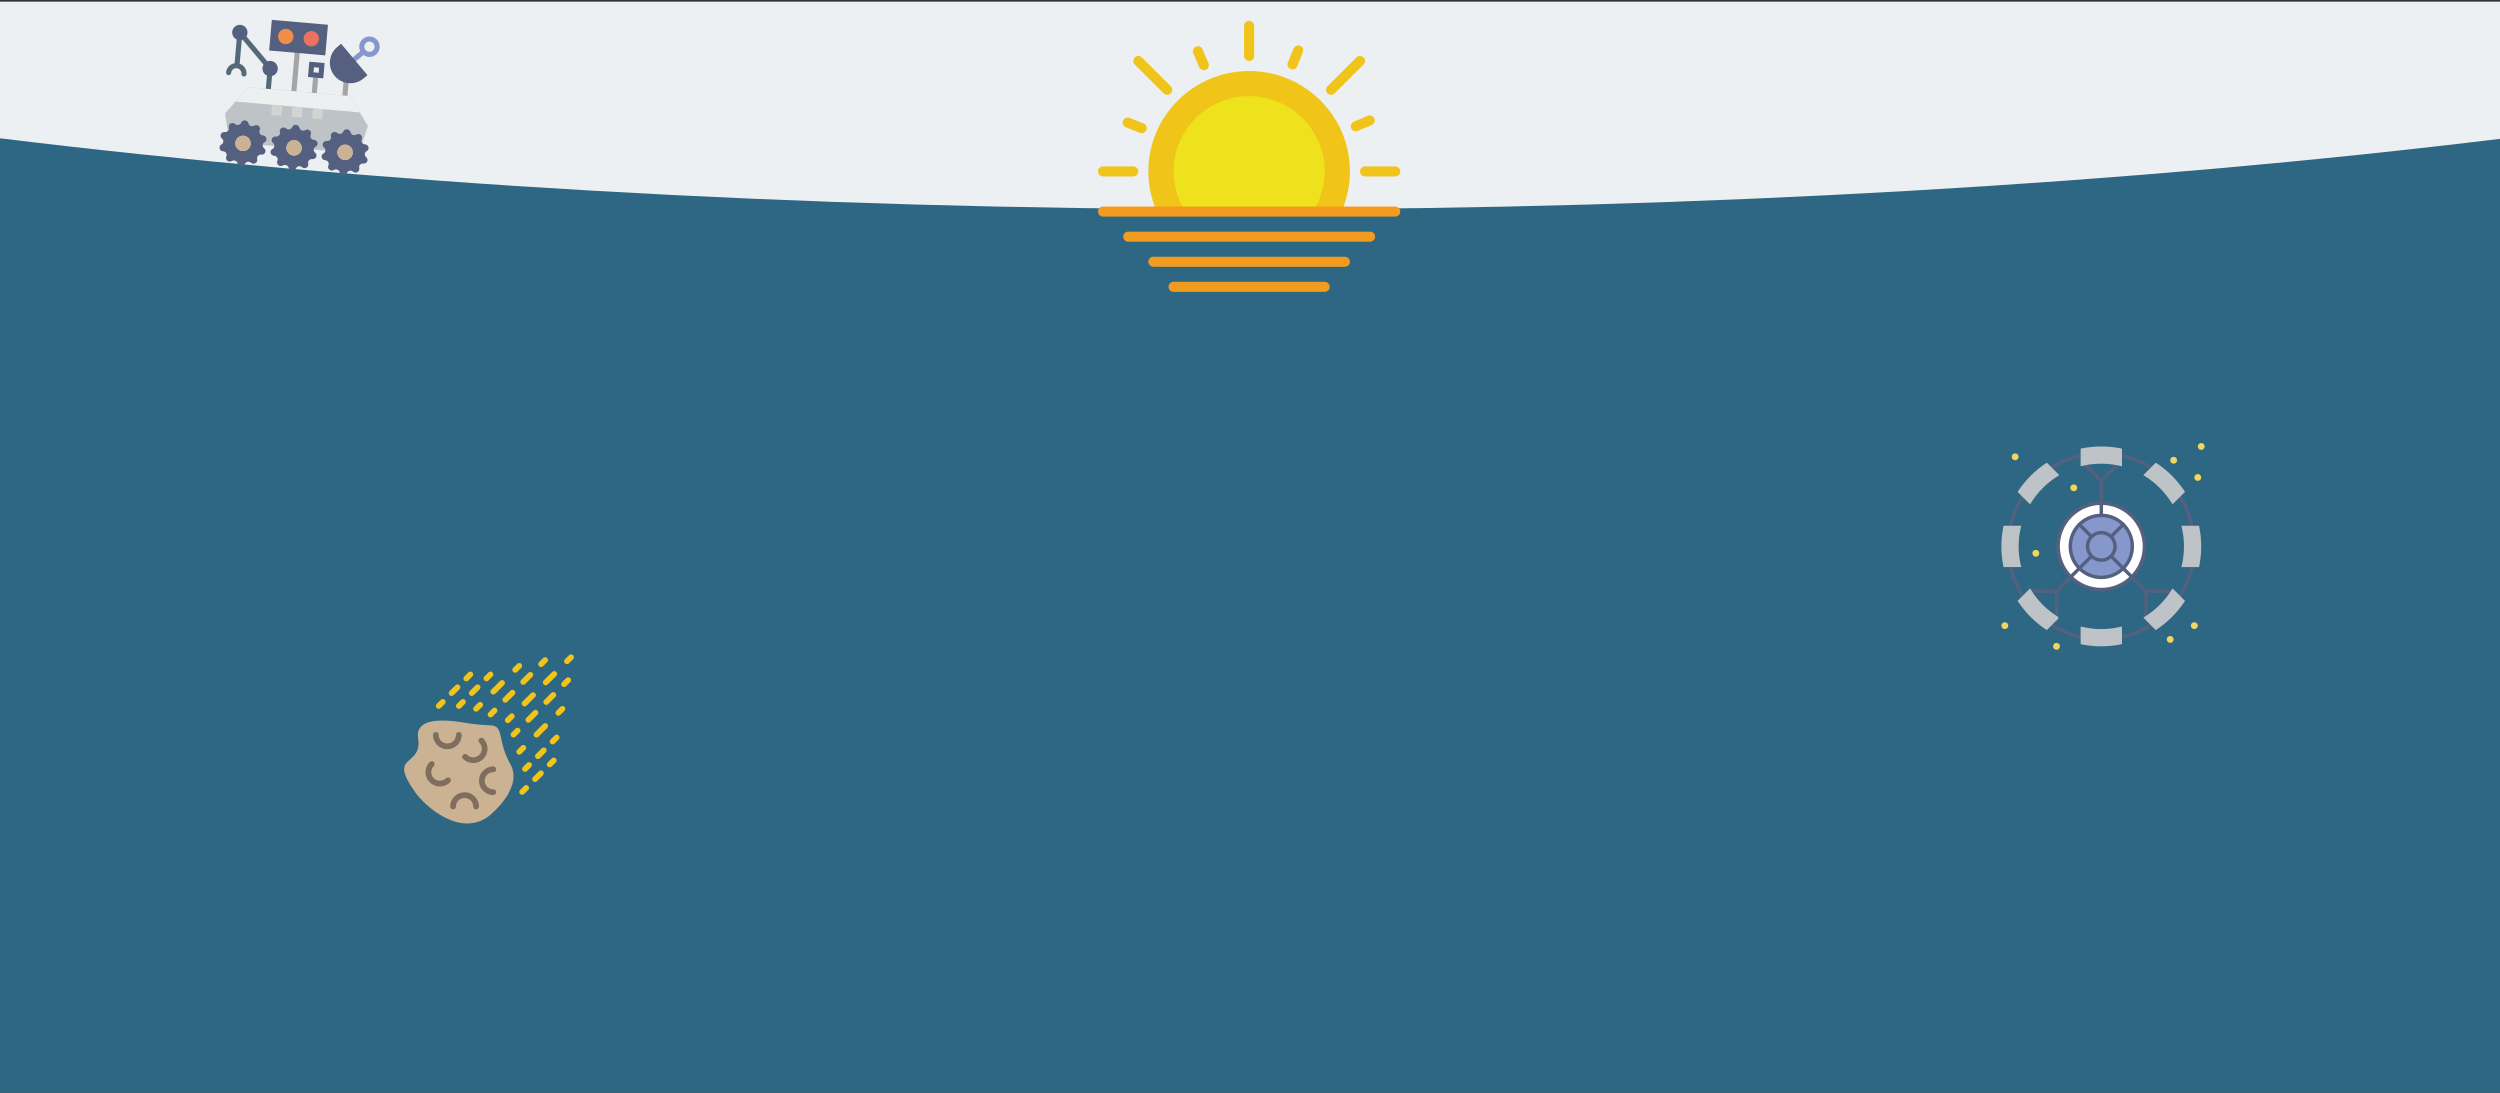 <?xml version="1.0" encoding="UTF-8"?>
<svg width="1439px" height="629px" viewBox="0 0 1439 629" version="1.1" xmlns="http://www.w3.org/2000/svg" xmlns:xlink="http://www.w3.org/1999/xlink">
    <rect x="0" y="0" width="1439" height="629" fill="#333333" stroke="none"/>
    <!-- Generator: Sketch 45.2 (43514) - http://www.bohemiancoding.com/sketch -->
    <title>Group 11</title>
    <desc>Created with Sketch.</desc>
    <defs></defs>
    <g id="Welcome" stroke="none" stroke-width="1" fill="none" fill-rule="evenodd">
        <g id="Desktop-HD" transform="translate(0, -5871)">
            <g id="Group-4" transform="translate(-1, 5871)">
                <g id="Group-11">
                    <g id="Splash" transform="translate(720, 314.5) scale(1, -1) translate(-720, -314.5) " fill-rule="nonzero">
                        <g id="background" fill="#2D6783">
                            <rect id="Rectangle-path" x="0" y="0" width="1440" height="592.402"></rect>
                        </g>
                        <g id="bottom" transform="translate(0, 508.532)" fill="#ECF0F2">
                            <path d="M1440,40.56 C1228.4,14.741 983.1,0 721.6,0 C458.8,0 212.4,14.916 0,40.997 L0,119.501 L1440,119.501 L1440,40.56 Z" id="Shape"></path>
                        </g>
                    </g>
                    <g id="Sunset" transform="translate(633, 12)">
                        <path d="M87,0 C85.399,0 84.1,1.294 84.1,2.889 L84.1,20.222 C84.1,21.817 85.399,23.111 87,23.111 C88.601,23.111 89.9,21.817 89.9,20.222 L89.9,2.889 C89.9,1.294 88.601,0 87,0" id="Fill-18" fill="#F0C419"></path>
                        <path d="M171.1,83.778 L153.7,83.778 C152.099,83.778 150.8,85.072 150.8,86.667 C150.8,88.261 152.099,89.556 153.7,89.556 L171.1,89.556 C172.701,89.556 174,88.261 174,86.667 C174,85.072 172.701,83.778 171.1,83.778" id="Fill-19" fill="#F0C419"></path>
                        <path d="M20.3,83.778 L2.9,83.778 C1.299,83.778 0,85.072 0,86.667 C0,88.261 1.299,89.556 2.9,89.556 L20.3,89.556 C21.901,89.556 23.2,88.261 23.2,86.667 C23.2,85.072 21.901,83.778 20.3,83.778" id="Fill-20" fill="#F0C419"></path>
                        <path d="M152.85,21.069 C151.716,19.939 149.884,19.939 148.75,21.069 L132.115,37.639 C130.981,38.769 130.981,40.598 132.115,41.724 C132.681,42.29 133.423,42.571 134.166,42.571 C134.908,42.571 135.648,42.29 136.216,41.724 L152.85,25.154 C153.984,24.024 153.984,22.198 152.85,21.069" id="Fill-21" fill="#F0C419"></path>
                        <path d="M25.25,21.069 C24.116,19.939 22.284,19.939 21.15,21.069 C20.016,22.198 20.016,24.024 21.15,25.154 L37.784,41.724 C38.352,42.29 39.095,42.571 39.834,42.571 C40.577,42.571 41.319,42.29 41.885,41.724 C43.019,40.598 43.019,38.769 41.885,37.639 L25.25,21.069" id="Fill-22" fill="#F0C419"></path>
                        <path d="M159.077,56.189 C158.45,54.721 156.745,54.034 155.272,54.658 L147.265,58.046 C145.792,58.67 145.101,60.366 145.728,61.834 C146.198,62.934 147.271,63.596 148.399,63.596 C148.776,63.596 149.161,63.521 149.53,63.365 L157.54,59.976 C159.013,59.352 159.7,57.656 159.077,56.189" id="Fill-23" fill="#F0C419"></path>
                        <path d="M26.242,59.098 L18.177,55.851 C16.689,55.253 14.999,55.966 14.401,57.448 C13.801,58.928 14.517,60.612 16.005,61.207 L24.07,64.454 C24.427,64.598 24.795,64.668 25.155,64.668 C26.303,64.668 27.39,63.983 27.846,62.859 C28.446,61.38 27.73,59.696 26.242,59.098" id="Fill-24" fill="#F0C419"></path>
                        <path d="M60.207,16.397 C59.581,14.927 57.875,14.242 56.405,14.866 C54.932,15.49 54.245,17.186 54.868,18.654 L58.27,26.633 C58.737,27.733 59.812,28.395 60.941,28.395 C61.318,28.395 61.7,28.32 62.072,28.164 C63.545,27.54 64.232,25.844 63.609,24.376 L60.207,16.397" id="Fill-25" fill="#F0C419"></path>
                        <path d="M116.331,14.346 C114.852,13.748 113.158,14.462 112.555,15.944 L109.295,23.978 C108.695,25.457 109.414,27.141 110.899,27.739 C111.256,27.881 111.624,27.95 111.984,27.95 C113.132,27.95 114.219,27.268 114.675,26.142 L117.934,18.108 C118.535,16.628 117.818,14.944 116.331,14.346" id="Fill-26" fill="#F0C419"></path>
                        <path d="M140.143,109.778 C143.248,102.697 145,94.888 145,86.667 C145,54.756 119.033,28.889 87,28.889 C54.967,28.889 29,54.756 29,86.667 C29,94.888 30.752,102.697 33.858,109.778 L140.143,109.778" id="Fill-27" fill="#F0C419"></path>
                        <path d="M123.752,109.778 C128.003,103.084 130.5,95.174 130.5,86.667 C130.5,62.735 111.024,43.333 87,43.333 C62.976,43.333 43.5,62.735 43.5,86.667 C43.5,95.174 45.997,103.084 50.248,109.778 L123.752,109.778" id="Fill-28" fill="#EDE21B"></path>
                        <path d="M171.1,106.889 L2.9,106.889 C1.299,106.889 0,108.183 0,109.778 C0,111.372 1.299,112.667 2.9,112.667 L171.1,112.667 C172.701,112.667 174,111.372 174,109.778 C174,108.183 172.701,106.889 171.1,106.889" id="Fill-29" fill="#F29C1F"></path>
                        <path d="M156.6,121.333 L17.4,121.333 C15.799,121.333 14.5,122.628 14.5,124.222 C14.5,125.817 15.799,127.111 17.4,127.111 L156.6,127.111 C158.201,127.111 159.5,125.817 159.5,124.222 C159.5,122.628 158.201,121.333 156.6,121.333" id="Fill-30" fill="#F29C1F"></path>
                        <path d="M142.1,135.778 L31.9,135.778 C30.299,135.778 29,137.072 29,138.667 C29,140.261 30.299,141.556 31.9,141.556 L142.1,141.556 C143.701,141.556 145,140.261 145,138.667 C145,137.072 143.701,135.778 142.1,135.778" id="Fill-31" fill="#F29C1F"></path>
                        <path d="M130.5,150.222 L43.5,150.222 C41.899,150.222 40.6,151.516 40.6,153.111 C40.6,154.706 41.899,156 43.5,156 L130.5,156 C132.101,156 133.4,154.706 133.4,153.111 C133.4,151.516 132.101,150.222 130.5,150.222" id="Fill-32" fill="#F29C1F"></path>
                    </g>
                    <g id="Curiosity-Rover" transform="translate(173.476, 56.476) rotate(5) translate(-173.476, -56.476) translate(130, 13)">
                        <path d="M51.61,41.288 C50.795,41.288 50.136,40.629 50.136,39.814 L50.136,29.492 C50.136,28.676 50.795,28.017 51.61,28.017 C52.426,28.017 53.085,28.676 53.085,29.492 L53.085,39.814 C53.085,40.629 52.426,41.288 51.61,41.288" id="Fill-58" fill="#A5A5A4"></path>
                        <path d="M39.814,41.288 C38.998,41.288 38.339,40.629 38.339,39.814 L38.339,17.695 C38.339,16.879 38.998,16.22 39.814,16.22 C40.629,16.22 41.288,16.879 41.288,17.695 L41.288,39.814 C41.288,40.629 40.629,41.288 39.814,41.288" id="Fill-59" fill="#A5A5A4"></path>
                        <path d="M7.373,26.752 L7.373,13.271 C7.373,12.456 6.714,11.797 5.898,11.797 C5.083,11.797 4.424,12.456 4.424,13.271 L4.424,26.752 C1.886,27.411 0,29.699 0,32.441 C0,33.256 0.659,33.915 1.475,33.915 C2.29,33.915 2.949,33.256 2.949,32.441 C2.949,30.816 4.272,29.492 5.898,29.492 C7.523,29.492 8.847,30.816 8.847,32.441 C8.847,33.256 9.507,33.915 10.322,33.915 C11.137,33.915 11.797,33.256 11.797,32.441 C11.797,29.699 9.909,27.411 7.373,26.752" id="Fill-60" fill="#546A79"></path>
                        <path d="M25.068,30.966 C24.252,30.966 23.593,31.625 23.593,32.441 L23.593,39.814 C23.593,40.629 24.252,41.288 25.068,41.288 C25.883,41.288 26.542,40.629 26.542,39.814 L26.542,32.441 C26.542,31.625 25.883,30.966 25.068,30.966" id="Fill-61" fill="#546A79"></path>
                        <path d="M10.064,10.928 C9.489,10.353 8.555,10.353 7.979,10.928 C7.402,11.505 7.402,12.438 7.979,13.013 L20.899,25.933 C21.187,26.221 21.564,26.365 21.942,26.365 C22.319,26.365 22.697,26.221 22.984,25.933 C23.559,25.357 23.559,24.425 22.984,23.848 L10.064,10.928" id="Fill-62" fill="#546A79"></path>
                        <path d="M47.186,22.119 L56.034,22.119 L56.034,30.966 L47.186,30.966 L47.186,22.119 Z M50.136,28.017 L53.085,28.017 L53.085,25.068 L50.136,25.068 L50.136,28.017 Z" id="Fill-63" fill="#556080"></path>
                        <path d="M71.822,21.076 C71.445,21.076 71.067,20.932 70.78,20.644 C70.203,20.068 70.203,19.136 70.78,18.559 L76.755,12.584 C77.33,12.009 78.263,12.009 78.84,12.584 C79.415,13.161 79.415,14.094 78.84,14.669 L72.865,20.644 C72.577,20.932 72.2,21.076 71.822,21.076" id="Fill-64" fill="#8697CB"></path>
                        <path d="M80.923,16.399 C77.67,16.399 75.025,13.753 75.025,10.5 C75.025,7.248 77.67,4.602 80.923,4.602 C84.176,4.602 86.822,7.248 86.822,10.5 C86.822,13.753 84.176,16.399 80.923,16.399 L80.923,16.399 Z M80.923,7.551 C79.297,7.551 77.974,8.875 77.974,10.5 C77.974,12.127 79.297,13.45 80.923,13.45 C82.548,13.45 83.872,12.127 83.872,10.5 C83.872,8.875 82.548,7.551 80.923,7.551 L80.923,7.551 Z" id="Fill-65" fill="#8697CB"></path>
                        <path d="M69.305,30.966 L69.305,39.814" id="Fill-66" fill="#A5A5A4"></path>
                        <path d="M69.305,41.288 C68.49,41.288 67.831,40.629 67.831,39.814 L67.831,30.966 C67.831,30.151 68.49,29.492 69.305,29.492 C70.121,29.492 70.78,30.151 70.78,30.966 L70.78,39.814 C70.78,40.629 70.121,41.288 69.305,41.288" id="Fill-67" fill="#A5A5A4"></path>
                        <polyline id="Fill-68" fill="#BDC3C7" points="72.254 39.814 13.271 39.814 1.475 56.034 5.376 72.254 80.149 72.254 84.051 56.034 72.254 39.814"></polyline>
                        <polyline id="Fill-69" fill="#ECF0F1" points="78.689 48.661 72.254 39.814 13.271 39.814 6.836 48.661 78.689 48.661"></polyline>
                        <polygon id="Fill-70" fill="#D1D4D1" points="28.017 48.661 33.915 48.661 33.915 54.559 28.017 54.559"></polygon>
                        <polygon id="Fill-71" fill="#D1D4D1" points="39.814 48.661 45.712 48.661 45.712 54.559 39.814 54.559"></polygon>
                        <polygon id="Fill-72" fill="#D1D4D1" points="51.61 48.661 57.508 48.661 57.508 54.559 51.61 54.559"></polygon>
                        <path d="M25.588,73.981 C24.323,73.149 24.323,71.359 25.588,70.528 C27.384,69.348 26.47,66.649 24.295,66.707 C22.762,66.748 21.663,65.299 22.178,63.913 C22.908,61.947 20.514,60.279 18.791,61.552 C17.574,62.45 15.799,61.897 15.365,60.486 C14.75,58.483 11.792,58.483 11.177,60.486 C10.744,61.897 8.968,62.45 7.752,61.552 C6.028,60.279 3.635,61.947 4.365,63.913 C4.879,65.299 3.781,66.748 2.247,66.707 C0.072,66.649 -0.842,69.348 0.954,70.528 C2.219,71.359 2.219,73.149 0.954,73.981 C-0.842,75.161 0.072,77.859 2.247,77.802 C3.781,77.76 4.879,79.21 4.365,80.596 C3.635,82.562 6.028,84.229 7.752,82.957 C8.968,82.059 10.744,82.612 11.177,84.023 C11.792,86.027 14.75,86.027 15.365,84.023 C15.799,82.612 17.574,82.059 18.791,82.957 C20.514,84.229 22.908,82.562 22.178,80.596 C21.663,79.21 22.762,77.76 24.295,77.802 C26.47,77.859 27.384,75.161 25.588,73.981 L25.588,73.981 Z M13.271,76.678 C10.828,76.678 8.847,74.698 8.847,72.254 C8.847,69.811 10.828,67.831 13.271,67.831 C15.715,67.831 17.695,69.811 17.695,72.254 C17.695,74.698 15.715,76.678 13.271,76.678 L13.271,76.678 Z" id="Fill-676" fill="#556080"></path>
                        <path d="M84.571,73.981 C83.306,73.149 83.306,71.359 84.571,70.528 C86.367,69.348 85.453,66.649 83.278,66.707 C81.745,66.748 80.646,65.299 81.161,63.913 C81.891,61.947 79.497,60.279 77.774,61.552 C76.557,62.45 74.782,61.897 74.348,60.486 C73.733,58.483 70.775,58.483 70.16,60.486 C69.727,61.897 67.951,62.45 66.735,61.552 C65.011,60.279 62.618,61.947 63.348,63.913 C63.862,65.299 62.764,66.748 61.23,66.707 C59.055,66.649 58.141,69.348 59.937,70.528 C61.202,71.359 61.202,73.149 59.937,73.981 C58.141,75.161 59.055,77.859 61.23,77.802 C62.764,77.76 63.862,79.21 63.348,80.596 C62.618,82.562 65.011,84.229 66.735,82.957 C67.951,82.059 69.727,82.612 70.16,84.023 C70.775,86.027 73.733,86.027 74.348,84.023 C74.782,82.612 76.557,82.059 77.774,82.957 C79.497,84.229 81.891,82.562 81.161,80.596 C80.646,79.21 81.745,77.76 83.278,77.802 C85.453,77.859 86.367,75.161 84.571,73.981 L84.571,73.981 Z M72.254,76.678 C69.811,76.678 67.831,74.698 67.831,72.254 C67.831,69.811 69.811,67.831 72.254,67.831 C74.698,67.831 76.678,69.811 76.678,72.254 C76.678,74.698 74.698,76.678 72.254,76.678 L72.254,76.678 Z" id="Fill-677" fill="#556080"></path>
                        <path d="M55.08,73.981 C53.815,73.149 53.815,71.359 55.08,70.528 C56.876,69.348 55.962,66.649 53.787,66.707 C52.253,66.748 51.155,65.299 51.669,63.913 C52.399,61.947 50.006,60.279 48.282,61.552 C47.066,62.45 45.29,61.897 44.857,60.486 C44.242,58.483 41.284,58.483 40.669,60.486 C40.235,61.897 38.46,62.45 37.243,61.552 C35.52,60.279 33.126,61.947 33.856,63.913 C34.371,65.299 33.272,66.748 31.739,66.707 C29.564,66.649 28.65,69.348 30.446,70.528 C31.711,71.359 31.711,73.149 30.446,73.981 C28.65,75.161 29.564,77.859 31.739,77.802 C33.272,77.76 34.371,79.21 33.856,80.596 C33.126,82.562 35.52,84.229 37.243,82.957 C38.46,82.059 40.235,82.612 40.669,84.023 C41.284,86.027 44.242,86.027 44.857,84.023 C45.29,82.612 47.066,82.059 48.282,82.957 C50.006,84.229 52.399,82.562 51.669,80.596 C51.155,79.21 52.253,77.76 53.787,77.802 C55.962,77.859 56.876,75.161 55.08,73.981 L55.08,73.981 Z M42.763,76.678 C40.319,76.678 38.339,74.698 38.339,72.254 C38.339,69.811 40.319,67.831 42.763,67.831 C45.206,67.831 47.186,69.811 47.186,72.254 C47.186,74.698 45.206,76.678 42.763,76.678 L42.763,76.678 Z" id="Fill-678" fill="#556080"></path>
                        <path d="M64.525,10.217 L62.438,12.302 C57.84,16.902 57.84,24.387 62.438,28.986 C64.666,31.214 67.628,32.441 70.78,32.441 C73.931,32.441 76.892,31.214 79.123,28.986 L81.206,26.899 L64.525,10.217" id="Fill-712" fill="#556080"></path>
                        <path d="M29.492,28.017 C29.492,30.46 27.511,32.441 25.068,32.441 C22.624,32.441 20.644,30.46 20.644,28.017 C20.644,25.574 22.624,23.593 25.068,23.593 C27.511,23.593 29.492,25.574 29.492,28.017" id="Fill-714" fill="#556080"></path>
                        <path d="M10.322,8.847 C10.322,11.291 8.342,13.271 5.898,13.271 C3.455,13.271 1.475,11.291 1.475,8.847 C1.475,6.404 3.455,4.424 5.898,4.424 C8.342,4.424 10.322,6.404 10.322,8.847" id="Fill-715" fill="#556080"></path>
                        <polygon id="Fill-716" fill="#556080" points="23.593 0 56.034 0 56.034 17.695 23.593 17.695"></polygon>
                        <path d="M51.61,8.847 C51.61,11.291 49.63,13.271 47.186,13.271 C44.743,13.271 42.763,11.291 42.763,8.847 C42.763,6.404 44.743,4.424 47.186,4.424 C49.63,4.424 51.61,6.404 51.61,8.847" id="Fill-1071" fill="#ED7161"></path>
                        <path d="M36.864,8.847 C36.864,11.291 34.884,13.271 32.441,13.271 C29.997,13.271 28.017,11.291 28.017,8.847 C28.017,6.404 29.997,4.424 32.441,4.424 C34.884,4.424 36.864,6.404 36.864,8.847" id="Fill-1072" fill="#F18D46"></path>
                        <path d="M17.695,72.254 C17.695,74.698 15.715,76.678 13.271,76.678 C10.828,76.678 8.847,74.698 8.847,72.254 C8.847,69.811 10.828,67.831 13.271,67.831 C15.715,67.831 17.695,69.811 17.695,72.254" id="Fill-1158" fill="#CBB292"></path>
                        <path d="M47.186,72.254 C47.186,74.698 45.206,76.678 42.763,76.678 C40.319,76.678 38.339,74.698 38.339,72.254 C38.339,69.811 40.319,67.831 42.763,67.831 C45.206,67.831 47.186,69.811 47.186,72.254" id="Fill-1159" fill="#CBB292"></path>
                        <path d="M76.678,72.254 C76.678,74.698 74.698,76.678 72.254,76.678 C69.811,76.678 67.831,74.698 67.831,72.254 C67.831,69.811 69.811,67.831 72.254,67.831 C74.698,67.831 76.678,69.811 76.678,72.254" id="Fill-1160" fill="#CBB292"></path>
                    </g>
                    <g id="Artifficial-Gravity-Module" transform="translate(1153, 255)">
                        <path d="M45.61,7.293 C39.635,8.649 34.043,11.002 29.014,14.171 M86.003,14.171 C80.974,11.002 75.382,8.649 69.407,7.293 M109.708,47.6 C108.352,41.624 106,36.031 102.831,31.001 M102.831,87.999 C106,82.969 108.352,77.376 109.708,71.4 M69.407,111.707 C75.382,110.351 80.974,107.998 86.003,104.829 M29.014,104.829 C34.043,107.998 39.635,110.351 45.61,111.707 M5.309,71.4 C6.665,77.376 9.017,82.969 12.186,87.999 M12.186,31.001 C9.017,36.031 6.665,41.624 5.309,47.6" id="Stroke-19" stroke="#556080" stroke-width="2" stroke-linecap="round"></path>
                        <path d="M75.086,77.08 C65.379,86.789 49.638,86.789 39.931,77.08 C30.224,67.372 30.224,51.628 39.931,41.92 C49.638,32.211 65.379,32.211 75.086,41.92 C84.793,51.628 84.793,67.372 75.086,77.08 L75.086,77.08 Z" id="Fill-222" fill="#FFFFFF" fill-rule="evenodd"></path>
                        <path d="M75.086,77.08 C65.379,86.789 49.638,86.789 39.931,77.08 C30.224,67.372 30.224,51.628 39.931,41.92 C49.638,32.211 65.379,32.211 75.086,41.92 C84.793,51.628 84.793,67.372 75.086,77.08 L75.086,77.08 Z" id="Stroke-223" stroke="#556080" stroke-width="2" stroke-linecap="round"></path>
                        <path d="M7.932,5.95 C6.838,5.95 5.949,6.839 5.949,7.933 C5.949,9.028 6.838,9.917 7.932,9.917 C9.027,9.917 9.915,9.028 9.915,7.933 C9.915,6.839 9.027,5.95 7.932,5.95" id="Fill-892" fill="#F3D55B" fill-rule="evenodd"></path>
                        <path d="M41.644,23.8 C40.549,23.8 39.661,24.689 39.661,25.783 C39.661,26.878 40.549,27.767 41.644,27.767 C42.739,27.767 43.627,26.878 43.627,25.783 C43.627,24.689 42.739,23.8 41.644,23.8" id="Fill-893" fill="#F3D55B" fill-rule="evenodd"></path>
                        <path d="M19.831,61.483 C18.736,61.483 17.847,62.372 17.847,63.467 C17.847,64.561 18.736,65.45 19.831,65.45 C20.925,65.45 21.814,64.561 21.814,63.467 C21.814,62.372 20.925,61.483 19.831,61.483" id="Fill-894" fill="#F3D55B" fill-rule="evenodd"></path>
                        <path d="M1.983,103.133 C0.888,103.133 0,104.022 0,105.117 C0,106.211 0.888,107.1 1.983,107.1 C3.078,107.1 3.966,106.211 3.966,105.117 C3.966,104.022 3.078,103.133 1.983,103.133" id="Fill-895" fill="#F3D55B" fill-rule="evenodd"></path>
                        <path d="M31.729,115.033 C30.634,115.033 29.746,115.922 29.746,117.017 C29.746,118.111 30.634,119 31.729,119 C32.823,119 33.712,118.111 33.712,117.017 C33.712,115.922 32.823,115.033 31.729,115.033" id="Fill-896" fill="#F3D55B" fill-rule="evenodd"></path>
                        <path d="M115.017,0 C113.922,0 113.034,0.889 113.034,1.983 C113.034,3.078 113.922,3.967 115.017,3.967 C116.112,3.967 117,3.078 117,1.983 C117,0.889 116.112,0 115.017,0" id="Fill-897" fill="#F3D55B" fill-rule="evenodd"></path>
                        <path d="M113.034,17.85 C111.939,17.85 111.051,18.739 111.051,19.833 C111.051,20.928 111.939,21.817 113.034,21.817 C114.129,21.817 115.017,20.928 115.017,19.833 C115.017,18.739 114.129,17.85 113.034,17.85" id="Fill-898" fill="#F3D55B" fill-rule="evenodd"></path>
                        <path d="M99.153,7.933 C98.058,7.933 97.169,8.822 97.169,9.917 C97.169,11.011 98.058,11.9 99.153,11.9 C100.247,11.9 101.136,11.011 101.136,9.917 C101.136,8.822 100.247,7.933 99.153,7.933" id="Fill-899" fill="#F3D55B" fill-rule="evenodd"></path>
                        <path d="M111.051,103.133 C109.956,103.133 109.068,104.022 109.068,105.117 C109.068,106.211 109.956,107.1 111.051,107.1 C112.145,107.1 113.034,106.211 113.034,105.117 C113.034,104.022 112.145,103.133 111.051,103.133" id="Fill-900" fill="#F3D55B" fill-rule="evenodd"></path>
                        <path d="M97.169,111.067 C96.075,111.067 95.186,111.955 95.186,113.05 C95.186,114.145 96.075,115.033 97.169,115.033 C98.264,115.033 99.153,114.145 99.153,113.05 C99.153,111.955 98.264,111.067 97.169,111.067" id="Fill-901" fill="#F3D55B" fill-rule="evenodd"></path>
                        <path d="M70.129,72.122 C63.158,79.093 51.859,79.093 44.888,72.122 C37.918,65.151 37.918,53.849 44.888,46.878 C51.859,39.907 63.158,39.907 70.129,46.878 C77.099,53.849 77.099,65.151 70.129,72.122 L70.129,72.122 Z" id="Fill-984" fill="#8697CB" fill-rule="evenodd"></path>
                        <path d="M70.129,72.122 C63.158,79.093 51.859,79.093 44.888,72.122 C37.918,65.151 37.918,53.849 44.888,46.878 C51.859,39.907 63.158,39.907 70.129,46.878 C77.099,53.849 77.099,65.151 70.129,72.122 L70.129,72.122 Z" id="Stroke-985" stroke="#556080" stroke-width="2" stroke-linecap="round"></path>
                        <path d="M63.117,65.109 C60.019,68.209 54.998,68.209 51.9,65.109 C48.801,62.011 48.801,56.989 51.9,53.891 C54.998,50.791 60.019,50.791 63.117,53.891 C66.216,56.989 66.216,62.011 63.117,65.109 L63.117,65.109 Z M63.117,53.891 L70.129,46.878 L63.117,53.891 Z M51.9,65.109 L44.888,72.122 L51.9,65.109 Z M63.117,65.109 L70.129,72.122 L63.117,65.109 Z M51.9,53.891 L44.888,46.878 L51.9,53.891 Z M57.508,41.65 L57.508,21.817 L57.508,41.65 Z M57.508,21.817 L66.432,12.892 L57.508,21.817 Z M57.508,21.817 L48.585,12.892 L57.508,21.817 Z M70.448,72.441 L83.288,85.283 L70.448,72.441 Z M83.288,86.545 L83.288,99.167 L83.288,86.545 Z M84.47,85.283 L97.09,85.283 L84.47,85.283 Z" id="Stroke-986" stroke="#556080" stroke-width="2" stroke-linecap="round" stroke-linejoin="round"></path>
                        <path d="M44.569,72.441 L31.729,85.283 M30.468,85.283 L17.847,85.283 M31.729,86.465 L31.729,99.087" id="Stroke-988" stroke="#556080" stroke-width="2" stroke-linecap="round"></path>
                        <path d="M86.727,21.94 C87.476,22.523 88.206,23.128 88.92,23.754 C88.944,23.776 88.97,23.798 88.993,23.82 C90.477,25.129 91.875,26.527 93.184,28.011 C93.205,28.034 93.227,28.06 93.249,28.084 C93.876,28.798 94.48,29.528 95.063,30.278 C95.095,30.319 95.127,30.359 95.159,30.399 C96.372,31.967 97.491,33.612 98.504,35.327 L105.701,28.13 C101.324,21.418 95.585,15.678 88.874,11.301 L81.718,18.457 C81.722,18.489 81.724,18.497 81.727,18.528 C83.425,19.534 85.051,20.643 86.606,21.844 C86.645,21.876 86.685,21.908 86.727,21.94" id="Fill-1189" fill="#BDC3C7" fill-rule="evenodd"></path>
                        <path d="M103.603,47.6 C103.827,48.471 104.019,49.351 104.193,50.238 C104.249,50.516 104.293,50.793 104.342,51.071 C104.455,51.698 104.556,52.326 104.644,52.959 C104.687,53.276 104.727,53.596 104.765,53.915 C104.84,54.552 104.897,55.19 104.947,55.833 C104.969,56.122 104.997,56.412 105.012,56.703 C105.066,57.63 105.102,58.56 105.102,59.5 C105.102,60.44 105.066,61.37 105.012,62.297 C104.997,62.588 104.969,62.876 104.947,63.167 C104.897,63.81 104.84,64.45 104.765,65.085 C104.727,65.404 104.687,65.724 104.644,66.041 C104.556,66.674 104.455,67.302 104.342,67.929 C104.293,68.207 104.249,68.484 104.193,68.762 C104.019,69.649 103.827,70.531 103.603,71.4 L113.778,71.4 C114.585,67.56 115.017,63.582 115.017,59.5 C115.017,55.42 114.585,51.44 113.778,47.6 L103.603,47.6" id="Fill-1190" fill="#BDC3C7" fill-rule="evenodd"></path>
                        <path d="M105.701,90.87 L98.504,83.673 C97.491,85.388 96.372,87.033 95.159,88.601 C95.127,88.641 95.095,88.681 95.063,88.722 C94.48,89.472 93.876,90.202 93.249,90.916 C93.227,90.94 93.205,90.966 93.184,90.989 C91.875,92.473 90.477,93.871 88.993,95.18 C88.97,95.202 88.944,95.224 88.92,95.246 C88.206,95.872 87.476,96.477 86.727,97.06 C86.685,97.092 86.645,97.124 86.606,97.156 C85.105,98.318 83.532,99.393 81.896,100.373 C81.878,100.511 81.874,100.543 81.858,100.682 L88.874,107.699 C95.585,103.322 101.324,97.582 105.701,90.87" id="Fill-1191" fill="#BDC3C7" fill-rule="evenodd"></path>
                        <path d="M69.407,115.777 L69.407,105.601 C68.536,105.825 67.656,106.017 66.769,106.192 C66.492,106.247 66.214,106.291 65.936,106.34 C65.31,106.453 64.681,106.555 64.049,106.642 C63.731,106.685 63.412,106.725 63.093,106.763 C62.456,106.838 61.818,106.896 61.175,106.945 C60.886,106.967 60.596,106.995 60.305,107.011 C59.378,107.064 58.448,107.1 57.508,107.1 C56.569,107.1 55.638,107.064 54.712,107.011 C54.421,106.995 54.133,106.967 53.842,106.945 C53.199,106.896 52.559,106.838 51.924,106.763 C51.605,106.725 51.286,106.685 50.968,106.642 C50.336,106.555 49.707,106.453 49.081,106.34 C48.803,106.291 48.525,106.247 48.248,106.192 C47.361,106.017 46.479,105.825 45.61,105.601 L45.61,115.777 C49.449,116.584 53.427,117.017 57.508,117.017 C61.588,117.017 65.568,116.584 69.407,115.777" id="Fill-1192" fill="#BDC3C7" fill-rule="evenodd"></path>
                        <path d="M28.29,97.06 C27.541,96.477 26.811,95.872 26.097,95.246 C26.073,95.224 26.047,95.202 26.024,95.18 C24.54,93.871 23.142,92.473 21.833,90.989 C21.812,90.966 21.79,90.94 21.768,90.916 C21.141,90.202 20.536,89.472 19.953,88.722 C19.922,88.681 19.89,88.641 19.858,88.601 C18.645,87.033 17.526,85.388 16.513,83.673 L9.316,90.87 C13.693,97.582 19.432,103.322 26.143,107.699 L32.808,101.033 C32.758,100.622 32.746,100.525 32.695,100.115 C31.211,99.204 29.781,98.217 28.411,97.156 C28.372,97.124 28.332,97.092 28.29,97.06" id="Fill-1193" fill="#BDC3C7" fill-rule="evenodd"></path>
                        <path d="M10.675,67.929 C10.562,67.302 10.461,66.674 10.373,66.041 C10.33,65.724 10.29,65.404 10.252,65.085 C10.177,64.45 10.12,63.81 10.07,63.167 C10.048,62.876 10.02,62.588 10.004,62.297 C9.949,61.37 9.915,60.44 9.915,59.5 C9.915,58.56 9.949,57.63 10.004,56.703 C10.02,56.412 10.048,56.122 10.07,55.833 C10.12,55.19 10.177,54.552 10.252,53.915 C10.29,53.596 10.33,53.276 10.373,52.959 C10.461,52.326 10.562,51.698 10.675,51.071 C10.724,50.793 10.768,50.516 10.823,50.238 C10.998,49.351 11.19,48.471 11.414,47.6 L1.239,47.6 C0.432,51.44 0,55.42 0,59.5 C0,63.582 0.432,67.56 1.239,71.4 L11.414,71.4 C11.19,70.531 10.998,69.649 10.823,68.762 C10.768,68.484 10.724,68.207 10.675,67.929" id="Fill-1194" fill="#BDC3C7" fill-rule="evenodd"></path>
                        <path d="M9.316,28.13 L16.513,35.327 C17.526,33.612 18.645,31.967 19.858,30.399 C19.89,30.359 19.922,30.319 19.953,30.278 C20.536,29.528 21.141,28.798 21.768,28.084 C21.79,28.06 21.812,28.034 21.833,28.011 C23.142,26.527 24.54,25.129 26.024,23.82 C26.047,23.798 26.073,23.776 26.097,23.754 C26.811,23.128 27.541,22.523 28.29,21.94 C28.332,21.908 28.372,21.876 28.411,21.844 C29.896,20.696 31.447,19.631 33.063,18.661 C33.085,18.487 33.091,18.447 33.113,18.272 L26.143,11.301 C19.432,15.678 13.693,21.418 9.316,28.13" id="Fill-1195" fill="#BDC3C7" fill-rule="evenodd"></path>
                        <path d="M45.61,3.223 L45.61,13.399 C46.479,13.175 47.361,12.983 48.248,12.808 C48.525,12.753 48.803,12.709 49.081,12.66 C49.707,12.547 50.336,12.445 50.968,12.358 C51.286,12.315 51.605,12.275 51.924,12.237 C52.559,12.162 53.199,12.104 53.842,12.055 C54.133,12.033 54.421,12.005 54.712,11.989 C55.638,11.936 56.569,11.9 57.508,11.9 C58.448,11.9 59.378,11.936 60.305,11.989 C60.596,12.005 60.886,12.033 61.175,12.055 C61.818,12.104 62.456,12.162 63.093,12.237 C63.412,12.275 63.731,12.315 64.049,12.358 C64.681,12.445 65.31,12.547 65.936,12.66 C66.214,12.709 66.492,12.753 66.769,12.808 C67.656,12.983 68.536,13.175 69.407,13.399 L69.407,3.223 C65.568,2.416 61.588,1.983 57.508,1.983 C53.427,1.983 49.449,2.416 45.61,3.223" id="Fill-1196" fill="#BDC3C7" fill-rule="evenodd"></path>
                    </g>
                    <g id="Meteorite" transform="translate(232, 375)">
                        <path d="M51.041,94.269 C51.224,93.882 70.659,78.543 62.632,64.569 C55.179,51.594 59.355,42.697 51.331,42.492 C46.023,42.357 40.734,41.71 35.494,40.846 C24.121,38.968 7.883,38.216 9.648,49.719 C12.339,67.251 -8.358,57.969 7.992,81.069 C13.11,88.3 33.772,107.96 51.041,94.269" id="Fill-789" fill="#CBB292"></path>
                        <path d="M64.774,36.1 C64.127,35.455 63.08,35.455 62.433,36.1 L60.092,38.433 C59.444,39.079 59.444,40.121 60.092,40.767 C60.415,41.088 60.838,41.25 61.262,41.25 C61.686,41.25 62.11,41.088 62.433,40.767 L64.774,38.433 C65.422,37.788 65.422,36.744 64.774,36.1" id="Fill-790" fill="#F0C419"></path>
                        <path d="M81.967,18.965 C82.29,19.288 82.714,19.449 83.138,19.449 C83.562,19.449 83.986,19.288 84.309,18.965 L89.193,14.099 C89.839,13.454 89.839,12.41 89.193,11.766 C88.546,11.121 87.497,11.121 86.852,11.766 L81.967,16.632 C81.32,17.277 81.32,18.322 81.967,18.965" id="Fill-791" fill="#F0C419"></path>
                        <path d="M74.642,23.933 L69.758,28.799 C69.112,29.444 69.112,30.489 69.758,31.132 C70.082,31.456 70.505,31.616 70.928,31.616 C71.352,31.616 71.776,31.456 72.099,31.132 L76.984,26.266 C77.631,25.621 77.631,24.577 76.984,23.933 C76.336,23.288 75.29,23.288 74.642,23.933" id="Fill-792" fill="#F0C419"></path>
                        <path d="M98.859,2.133 C98.212,1.488 97.165,1.488 96.518,2.133 L94.177,4.467 C93.529,5.112 93.529,6.156 94.177,6.8 C94.5,7.121 94.923,7.283 95.347,7.283 C95.771,7.283 96.195,7.121 96.518,6.8 L98.859,4.467 C99.507,3.821 99.507,2.779 98.859,2.133" id="Fill-793" fill="#F0C419"></path>
                        <path d="M68.086,44.35 C67.438,43.705 66.392,43.705 65.744,44.35 L63.403,46.683 C62.756,47.329 62.756,48.371 63.403,49.017 C63.726,49.338 64.15,49.5 64.574,49.5 C64.998,49.5 65.422,49.338 65.744,49.017 L68.086,46.683 C68.733,46.038 68.733,44.995 68.086,44.35" id="Fill-794" fill="#F0C419"></path>
                        <path d="M76.043,34.086 L71.924,38.191 C71.276,38.836 71.276,39.88 71.924,40.524 C72.246,40.847 72.67,41.009 73.094,41.009 C73.518,41.009 73.942,40.847 74.265,40.524 L78.384,36.419 C79.03,35.775 79.03,34.731 78.384,34.086 C77.737,33.442 76.689,33.442 76.043,34.086" id="Fill-795" fill="#F0C419"></path>
                        <path d="M88.683,26.157 C89.33,25.512 89.33,24.468 88.683,23.823 C88.036,23.179 86.989,23.179 86.342,23.823 L82.222,27.93 C81.577,28.573 81.577,29.617 82.222,30.263 C82.545,30.584 82.969,30.746 83.393,30.746 C83.817,30.746 84.241,30.584 84.563,30.263 L88.683,26.157" id="Fill-796" fill="#F0C419"></path>
                        <path d="M94.862,15.333 L92.521,17.667 C91.874,18.312 91.874,19.356 92.521,20 C92.844,20.321 93.268,20.483 93.692,20.483 C94.115,20.483 94.539,20.321 94.862,20 L97.203,17.667 C97.851,17.021 97.851,15.979 97.203,15.333 C96.556,14.688 95.51,14.688 94.862,15.333" id="Fill-797" fill="#F0C419"></path>
                        <path d="M52.498,32.8 L50.157,35.133 C49.51,35.779 49.51,36.821 50.157,37.467 C50.48,37.788 50.904,37.95 51.328,37.95 C51.752,37.95 52.176,37.788 52.498,37.467 L54.84,35.133 C55.487,34.488 55.487,33.444 54.84,32.8 C54.192,32.155 53.146,32.155 52.498,32.8" id="Fill-798" fill="#F0C419"></path>
                        <path d="M68.976,18.713 C69.299,19.034 69.723,19.196 70.147,19.196 C70.571,19.196 70.995,19.034 71.318,18.713 L75.437,14.606 C76.084,13.962 76.084,12.918 75.437,12.274 C74.79,11.629 73.743,11.629 73.096,12.274 L68.976,16.38 C68.331,17.023 68.331,18.067 68.976,18.713" id="Fill-799" fill="#F0C419"></path>
                        <path d="M61.019,28.976 L65.138,24.869 C65.784,24.225 65.784,23.181 65.138,22.536 C64.491,21.892 63.443,21.892 62.797,22.536 L58.678,26.641 C58.03,27.286 58.03,28.331 58.678,28.976 C59.001,29.297 59.424,29.459 59.848,29.459 C60.272,29.459 60.696,29.297 61.019,28.976" id="Fill-800" fill="#F0C419"></path>
                        <path d="M80.446,8.933 C80.87,8.933 81.293,8.771 81.616,8.45 L83.957,6.117 C84.605,5.471 84.605,4.429 83.957,3.783 C83.31,3.138 82.264,3.138 81.616,3.783 L79.275,6.117 C78.628,6.762 78.628,7.806 79.275,8.45 C79.598,8.771 80.022,8.933 80.446,8.933" id="Fill-801" fill="#F0C419"></path>
                        <path d="M44.22,29.5 L41.879,31.833 C41.231,32.479 41.231,33.521 41.879,34.167 C42.201,34.488 42.625,34.65 43.049,34.65 C43.473,34.65 43.897,34.488 44.22,34.167 L46.561,31.833 C47.208,31.188 47.208,30.145 46.561,29.5 C45.914,28.855 44.867,28.855 44.22,29.5" id="Fill-802" fill="#F0C419"></path>
                        <path d="M51.777,24.303 C52.101,24.625 52.525,24.785 52.947,24.785 C53.371,24.785 53.795,24.625 54.118,24.303 L59.156,19.282 C59.804,18.637 59.804,17.592 59.156,16.949 C58.51,16.304 57.462,16.304 56.815,16.949 L51.777,21.97 C51.131,22.613 51.131,23.658 51.777,24.303" id="Fill-803" fill="#F0C419"></path>
                        <path d="M65.544,12.233 C65.968,12.233 66.392,12.071 66.715,11.75 L69.056,9.417 C69.703,8.771 69.703,7.729 69.056,7.083 C68.408,6.438 67.362,6.438 66.715,7.083 L64.373,9.417 C63.726,10.062 63.726,11.106 64.373,11.75 C64.696,12.071 65.12,12.233 65.544,12.233" id="Fill-804" fill="#F0C419"></path>
                        <path d="M69.056,58.917 L71.397,56.583 C72.044,55.938 72.044,54.895 71.397,54.25 C70.75,53.605 69.703,53.605 69.056,54.25 L66.715,56.583 C66.067,57.229 66.067,58.271 66.715,58.917 C67.038,59.238 67.461,59.4 67.885,59.4 C68.309,59.4 68.733,59.238 69.056,58.917" id="Fill-805" fill="#F0C419"></path>
                        <path d="M81.651,41.699 L76.613,46.72 C75.967,47.363 75.967,48.408 76.613,49.053 C76.937,49.375 77.361,49.535 77.783,49.535 C78.207,49.535 78.631,49.375 78.954,49.053 L83.992,44.032 C84.64,43.387 84.64,42.342 83.992,41.699 C83.347,41.054 82.298,41.054 81.651,41.699" id="Fill-806" fill="#F0C419"></path>
                        <path d="M91.551,31.833 L89.209,34.167 C88.562,34.812 88.562,35.856 89.209,36.5 C89.532,36.821 89.956,36.983 90.38,36.983 C90.804,36.983 91.228,36.821 91.551,36.5 L93.892,34.167 C94.539,33.521 94.539,32.479 93.892,31.833 C93.245,31.188 92.198,31.188 91.551,31.833" id="Fill-807" fill="#F0C419"></path>
                        <path d="M22.695,27.85 L20.354,30.183 C19.707,30.829 19.707,31.871 20.354,32.517 C20.677,32.838 21.101,33 21.525,33 C21.948,33 22.372,32.838 22.695,32.517 L25.036,30.183 C25.684,29.538 25.684,28.494 25.036,27.85 C24.389,27.205 23.343,27.205 22.695,27.85" id="Fill-808" fill="#F0C419"></path>
                        <path d="M33.492,19.424 C32.847,18.779 31.798,18.779 31.151,19.424 L27.768,22.795 C27.123,23.438 27.123,24.483 27.768,25.128 C28.093,25.45 28.517,25.611 28.939,25.611 C29.363,25.611 29.787,25.45 30.11,25.128 L33.492,21.757 C34.14,21.112 34.14,20.067 33.492,19.424" id="Fill-809" fill="#F0C419"></path>
                        <path d="M40.908,12.033 C40.261,11.388 39.214,11.388 38.567,12.033 L36.226,14.367 C35.578,15.012 35.578,16.056 36.226,16.7 C36.549,17.021 36.973,17.183 37.396,17.183 C37.82,17.183 38.244,17.021 38.567,16.7 L40.908,14.367 C41.556,13.721 41.556,12.679 40.908,12.033" id="Fill-810" fill="#F0C419"></path>
                        <path d="M70.712,77.35 L68.37,79.683 C67.723,80.329 67.723,81.371 68.37,82.017 C68.693,82.338 69.117,82.5 69.541,82.5 C69.965,82.5 70.389,82.338 70.712,82.017 L73.053,79.683 C73.7,79.038 73.7,77.994 73.053,77.35 C72.405,76.705 71.359,76.705 70.712,77.35" id="Fill-811" fill="#F0C419"></path>
                        <path d="M79.167,68.924 L75.785,72.295 C75.139,72.938 75.139,73.983 75.785,74.628 C76.109,74.95 76.533,75.111 76.955,75.111 C77.379,75.111 77.803,74.95 78.126,74.628 L81.509,71.257 C82.156,70.612 82.156,69.567 81.509,68.924 C80.863,68.279 79.815,68.279 79.167,68.924" id="Fill-812" fill="#F0C419"></path>
                        <path d="M86.583,61.533 L84.242,63.867 C83.595,64.512 83.595,65.556 84.242,66.2 C84.565,66.521 84.989,66.683 85.413,66.683 C85.837,66.683 86.261,66.521 86.583,66.2 L88.925,63.867 C89.572,63.221 89.572,62.179 88.925,61.533 C88.277,60.888 87.231,60.888 86.583,61.533" id="Fill-813" fill="#F0C419"></path>
                        <path d="M72.367,64.15 L70.026,66.483 C69.379,67.129 69.379,68.171 70.026,68.817 C70.349,69.138 70.773,69.3 71.197,69.3 C71.621,69.3 72.044,69.138 72.367,68.817 L74.709,66.483 C75.356,65.838 75.356,64.796 74.709,64.15 C74.061,63.505 73.015,63.505 72.367,64.15" id="Fill-814" fill="#F0C419"></path>
                        <path d="M80.823,55.722 L77.441,59.095 C76.795,59.738 76.795,60.783 77.441,61.428 C77.765,61.75 78.189,61.91 78.611,61.91 C79.035,61.91 79.459,61.75 79.782,61.428 L83.164,58.057 C83.812,57.412 83.812,56.367 83.164,55.722 C82.519,55.079 81.471,55.079 80.823,55.722" id="Fill-815" fill="#F0C419"></path>
                        <path d="M88.239,48.333 L85.898,50.667 C85.251,51.312 85.251,52.356 85.898,53 C86.221,53.321 86.645,53.483 87.069,53.483 C87.492,53.483 87.916,53.321 88.239,53 L90.58,50.667 C91.228,50.021 91.228,48.979 90.58,48.333 C89.933,47.688 88.887,47.688 88.239,48.333" id="Fill-816" fill="#F0C419"></path>
                        <path d="M34.285,27.85 L31.944,30.183 C31.297,30.829 31.297,31.871 31.944,32.517 C32.267,32.838 32.691,33 33.115,33 C33.539,33 33.962,32.838 34.285,32.517 L36.627,30.183 C37.274,29.538 37.274,28.494 36.627,27.85 C35.979,27.205 34.933,27.205 34.285,27.85" id="Fill-817" fill="#F0C419"></path>
                        <path d="M45.082,21.757 C45.73,21.112 45.73,20.067 45.082,19.424 C44.437,18.779 43.389,18.779 42.741,19.424 L39.359,22.795 C38.713,23.438 38.713,24.483 39.359,25.128 C39.683,25.45 40.107,25.611 40.529,25.611 C40.953,25.611 41.377,25.45 41.7,25.128 L45.082,21.757" id="Fill-818" fill="#F0C419"></path>
                        <path d="M52.498,14.367 C53.146,13.721 53.146,12.679 52.498,12.033 C51.851,11.388 50.805,11.388 50.157,12.033 L47.816,14.367 C47.169,15.012 47.169,16.056 47.816,16.7 C48.139,17.021 48.563,17.183 48.987,17.183 C49.411,17.183 49.834,17.021 50.157,16.7 L52.498,14.367" id="Fill-819" fill="#F0C419"></path>
                        <path d="M28.048,72.953 C27.402,72.308 26.354,72.308 25.707,72.953 C23.829,74.823 20.559,74.823 18.683,72.953 C17.745,72.019 17.228,70.775 17.228,69.453 C17.228,68.13 17.745,66.888 18.683,65.954 C19.329,65.309 19.329,64.264 18.683,63.621 C18.036,62.976 16.988,62.976 16.342,63.621 C14.777,65.178 13.916,67.249 13.916,69.453 C13.916,71.658 14.777,73.729 16.342,75.286 C17.905,76.844 19.983,77.703 22.195,77.703 C24.407,77.703 26.485,76.844 28.048,75.286 C28.696,74.641 28.696,73.598 28.048,72.953" id="Fill-820" fill="#7F6E5D"></path>
                        <path d="M26.477,56.253 C31.042,56.253 34.756,52.553 34.756,48.003 C34.756,47.091 34.014,46.353 33.1,46.353 C32.184,46.353 31.444,47.091 31.444,48.003 C31.444,50.733 29.215,52.953 26.477,52.953 C23.737,52.953 21.51,50.733 21.51,48.003 C21.51,47.091 20.768,46.353 19.854,46.353 C18.938,46.353 18.198,47.091 18.198,48.003 C18.198,52.553 21.912,56.253 26.477,56.253" id="Fill-821" fill="#7F6E5D"></path>
                        <path d="M41.379,64.216 C43.498,64.216 45.619,63.413 47.232,61.804 C50.46,58.588 50.46,53.353 47.232,50.137 C46.586,49.492 45.538,49.492 44.89,50.137 C44.245,50.78 44.245,51.825 44.89,52.47 C46.828,54.401 46.828,57.54 44.89,59.471 C42.951,61.401 39.802,61.4 37.867,59.471 C37.219,58.826 36.171,58.826 35.526,59.471 C34.878,60.116 34.878,61.159 35.526,61.804 C37.138,63.413 39.258,64.216 41.379,64.216" id="Fill-822" fill="#7F6E5D"></path>
                        <path d="M36.411,81.003 C31.846,81.003 28.133,84.704 28.133,89.253 C28.133,90.166 28.873,90.903 29.788,90.903 C30.702,90.903 31.444,90.166 31.444,89.253 C31.444,86.524 33.671,84.303 36.411,84.303 C39.15,84.303 41.379,86.524 41.379,89.253 C41.379,90.166 42.119,90.903 43.034,90.903 C43.948,90.903 44.69,90.166 44.69,89.253 C44.69,84.704 40.976,81.003 36.411,81.003" id="Fill-823" fill="#7F6E5D"></path>
                        <path d="M52.969,79.353 C50.228,79.353 48.001,77.133 48.001,74.403 C48.001,71.674 50.228,69.453 52.969,69.453 C53.883,69.453 54.624,68.716 54.624,67.803 C54.624,66.891 53.883,66.153 52.969,66.153 C48.404,66.153 44.69,69.854 44.69,74.403 C44.69,78.953 48.404,82.653 52.969,82.653 C53.883,82.653 54.624,81.916 54.624,81.003 C54.624,80.091 53.883,79.353 52.969,79.353" id="Fill-824" fill="#7F6E5D"></path>
                    </g>
                </g>
            </g>
        </g>
    </g>
</svg>
